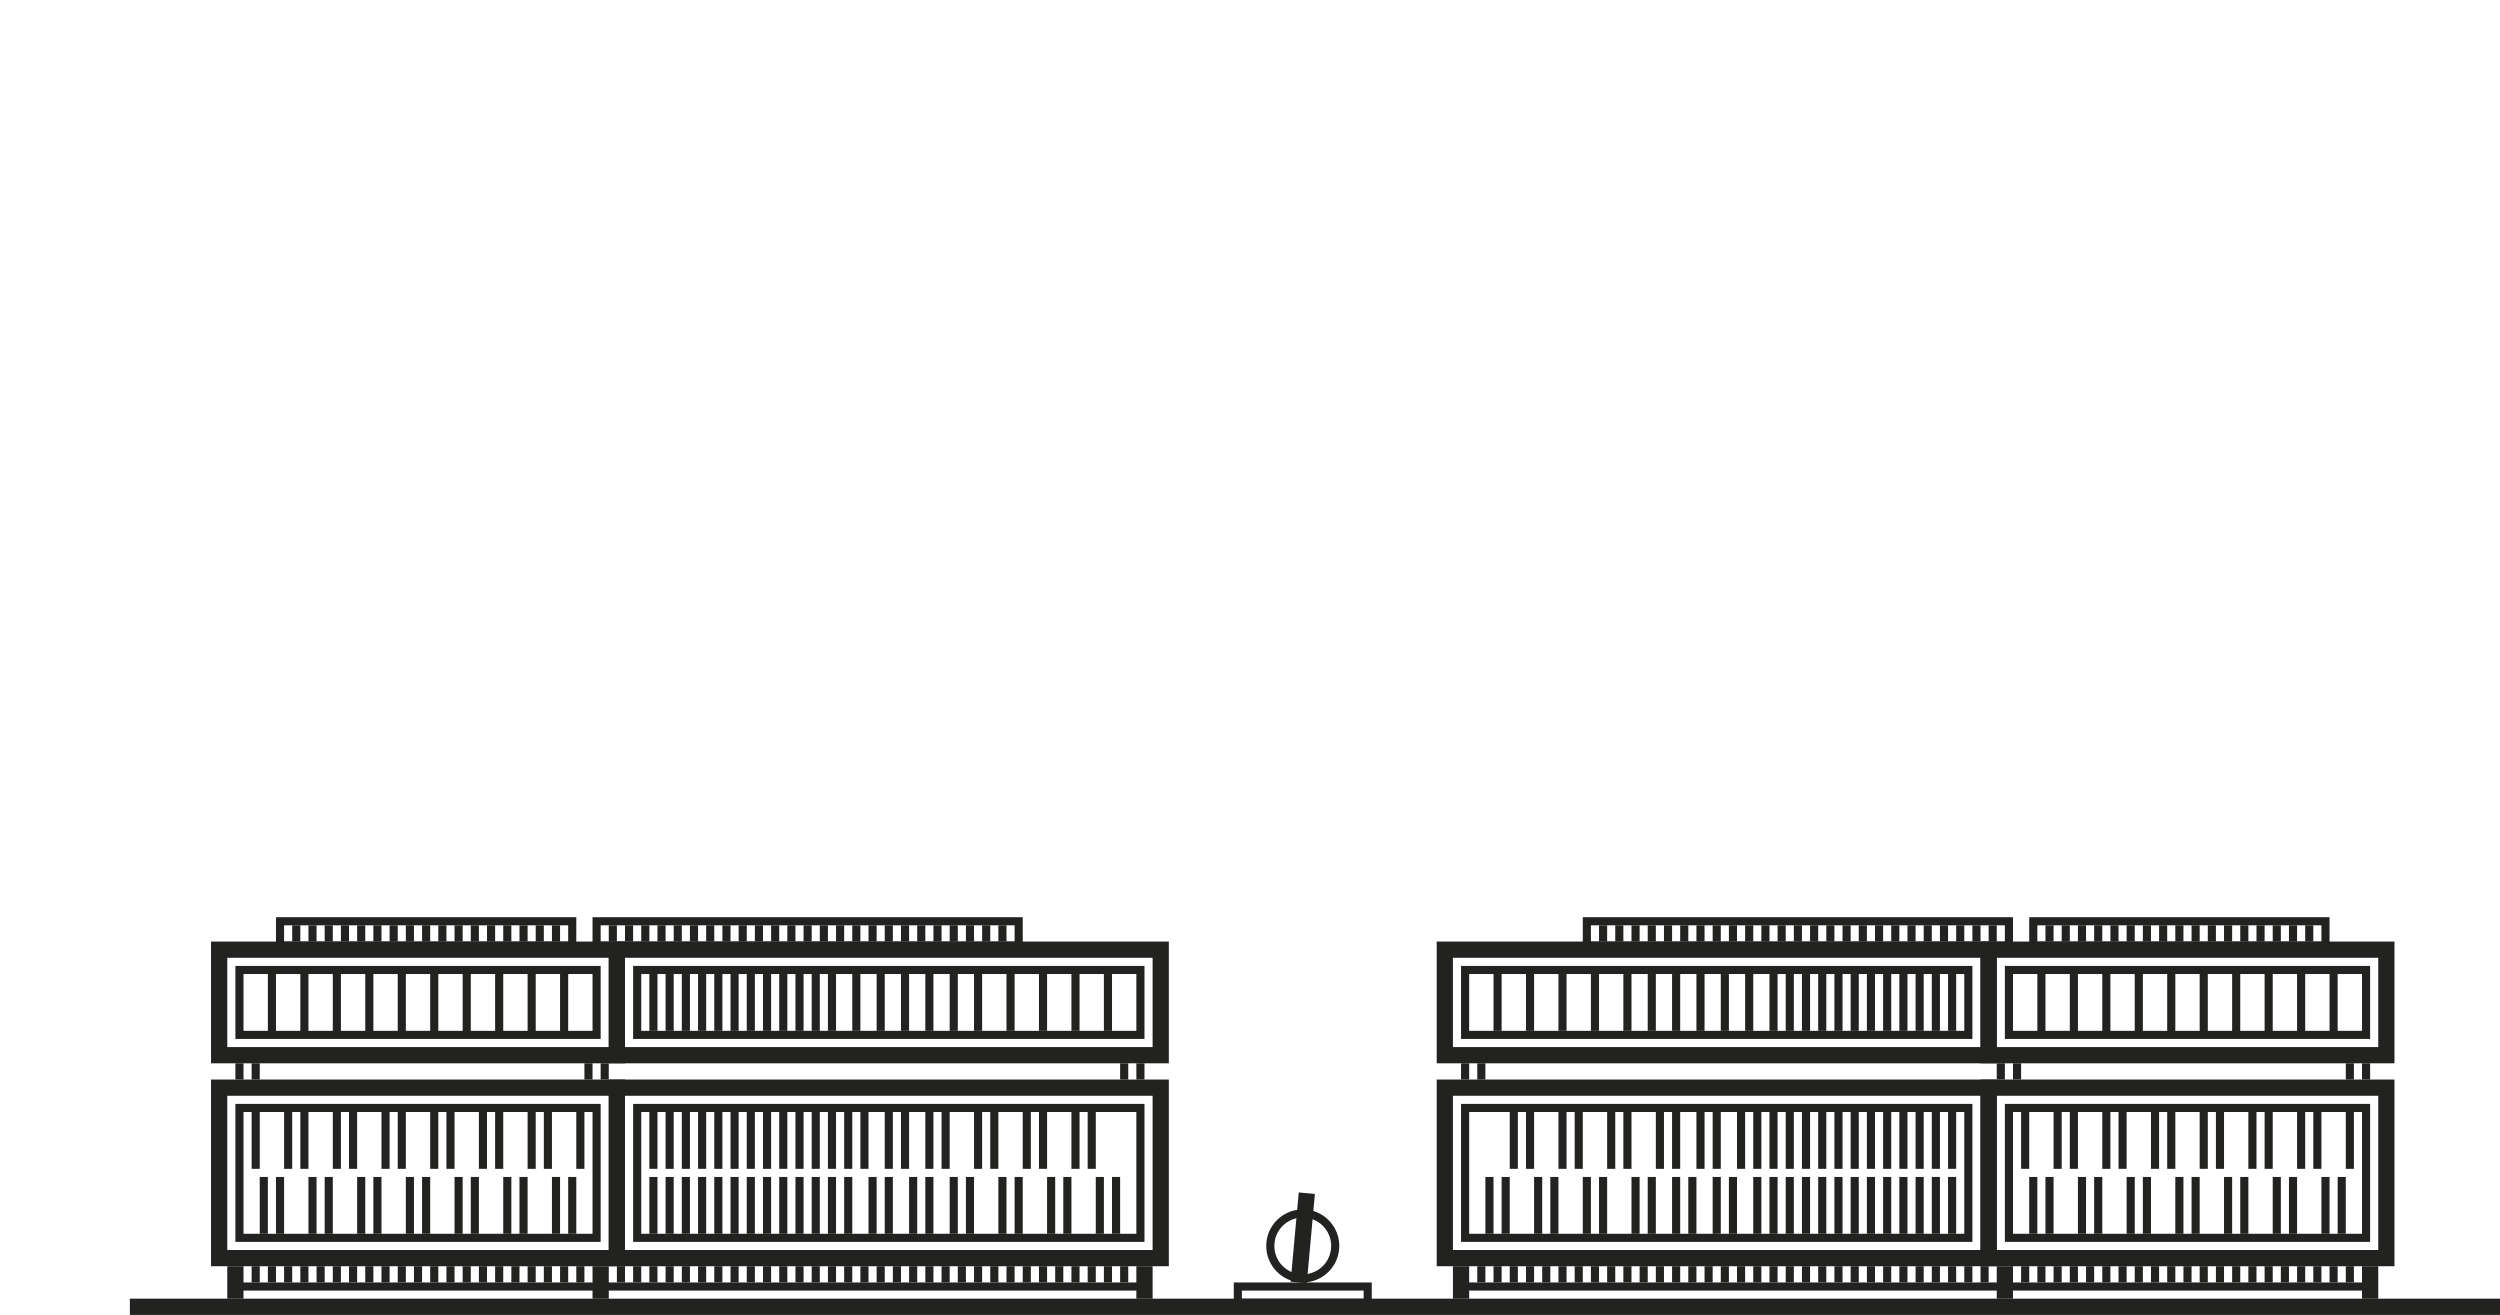 <?xml version="1.0" encoding="utf-8"?>
<!-- Generator: Adobe Illustrator 19.2.1, SVG Export Plug-In . SVG Version: 6.00 Build 0)  -->
<svg version="1.1" id="Слой_1" xmlns="http://www.w3.org/2000/svg" xmlns:xlink="http://www.w3.org/1999/xlink" x="0px" y="0px"
	 viewBox="0 0 308 162" style="enable-background:new 0 0 308 162;" xml:space="preserve">
<style type="text/css">
	.st0{fill:none;stroke:#222221;stroke-width:2;stroke-miterlimit:10;}
	.st1{fill:none;stroke:#222221;stroke-miterlimit:10;}
</style>
<g>
	<line class="st0" x1="16" y1="161" x2="308" y2="161"/>
	<rect x="27" y="134" class="st0" width="49" height="21"/>
	<rect x="76" y="134" class="st0" width="67" height="21"/>
	<rect x="27" y="117" class="st0" width="49" height="13"/>
	<rect x="76" y="117" class="st0" width="67" height="13"/>
	<rect x="29.5" y="136.5" class="st1" width="44" height="16"/>
	<rect x="78.5" y="136.5" class="st1" width="62" height="16"/>
	<rect x="29.5" y="119.5" class="st1" width="44" height="8"/>
	<rect x="34.5" y="113.5" class="st1" width="36" height="3"/>
	<line class="st1" x1="33.5" y1="119.5" x2="33.5" y2="127.5"/>
	<line class="st1" x1="37.5" y1="119.5" x2="37.5" y2="127.5"/>
	<line class="st1" x1="41.5" y1="119.5" x2="41.5" y2="127.5"/>
	<line class="st1" x1="45.5" y1="119.5" x2="45.5" y2="127.5"/>
	<line class="st1" x1="49.5" y1="119.5" x2="49.5" y2="127.5"/>
	<line class="st1" x1="53.5" y1="119.5" x2="53.5" y2="127.5"/>
	<line class="st1" x1="57.5" y1="119.5" x2="57.5" y2="127.5"/>
	<line class="st1" x1="61.5" y1="119.5" x2="61.5" y2="127.5"/>
	<line class="st1" x1="65.5" y1="119.5" x2="65.5" y2="127.5"/>
	<line class="st1" x1="69.5" y1="119.5" x2="69.5" y2="127.5"/>
	<rect x="78.5" y="119.5" class="st1" width="62" height="8"/>
	<line class="st1" x1="105.5" y1="120" x2="105.5" y2="127"/>
	<line class="st1" x1="102.5" y1="120" x2="102.5" y2="127"/>
	<line class="st1" x1="98.5" y1="120" x2="98.5" y2="127"/>
	<line class="st1" x1="100.5" y1="120" x2="100.5" y2="127"/>
	<line class="st1" x1="92.5" y1="120" x2="92.5" y2="127"/>
	<line class="st1" x1="94.5" y1="120" x2="94.5" y2="127"/>
	<line class="st1" x1="96.5" y1="120" x2="96.5" y2="127"/>
	<line class="st1" x1="90.5" y1="120" x2="90.5" y2="127"/>
	<line class="st1" x1="88.5" y1="120" x2="88.5" y2="127"/>
	<line class="st1" x1="86.5" y1="120" x2="86.5" y2="127"/>
	<line class="st1" x1="84.5" y1="120" x2="84.5" y2="127"/>
	<line class="st1" x1="82.5" y1="120" x2="82.5" y2="127"/>
	<line class="st1" x1="80.5" y1="120" x2="80.5" y2="127"/>
	<line class="st1" x1="108.5" y1="120" x2="108.5" y2="127"/>
	<line class="st1" x1="111.5" y1="120" x2="111.5" y2="127"/>
	<line class="st1" x1="114.5" y1="120" x2="114.5" y2="127"/>
	<line class="st1" x1="117.5" y1="120" x2="117.5" y2="127"/>
	<line class="st1" x1="120.5" y1="120" x2="120.5" y2="127"/>
	<line class="st1" x1="124.5" y1="120" x2="124.5" y2="127"/>
	<line class="st1" x1="128.5" y1="120" x2="128.5" y2="127"/>
	<line class="st1" x1="132.5" y1="120" x2="132.5" y2="127"/>
	<line class="st1" x1="136.5" y1="120" x2="136.5" y2="127"/>
	<line class="st1" x1="35.5" y1="137" x2="35.5" y2="144"/>
	<line class="st1" x1="37.5" y1="137" x2="37.5" y2="144"/>
	<line class="st1" x1="41.5" y1="137" x2="41.5" y2="144"/>
	<line class="st1" x1="43.5" y1="137" x2="43.5" y2="144"/>
	<line class="st1" x1="47.5" y1="137" x2="47.5" y2="144"/>
	<line class="st1" x1="49.5" y1="137" x2="49.5" y2="144"/>
	<line class="st1" x1="53.5" y1="137" x2="53.5" y2="144"/>
	<line class="st1" x1="55.5" y1="137" x2="55.5" y2="144"/>
	<line class="st1" x1="59.5" y1="137" x2="59.5" y2="144"/>
	<line class="st1" x1="61.5" y1="137" x2="61.5" y2="144"/>
	<line class="st1" x1="65.5" y1="137" x2="65.5" y2="144"/>
	<line class="st1" x1="67.5" y1="137" x2="67.5" y2="144"/>
	<line class="st1" x1="71.5" y1="137" x2="71.5" y2="144"/>
	<line class="st1" x1="31.5" y1="137" x2="31.5" y2="144"/>
	<line class="st1" x1="32.5" y1="145" x2="32.5" y2="152"/>
	<line class="st1" x1="34.5" y1="145" x2="34.5" y2="152"/>
	<line class="st1" x1="38.5" y1="145" x2="38.5" y2="152"/>
	<line class="st1" x1="40.5" y1="145" x2="40.5" y2="152"/>
	<line class="st1" x1="44.5" y1="145" x2="44.5" y2="152"/>
	<line class="st1" x1="46.5" y1="145" x2="46.5" y2="152"/>
	<line class="st1" x1="50.5" y1="145" x2="50.5" y2="152"/>
	<line class="st1" x1="52.5" y1="145" x2="52.5" y2="152"/>
	<line class="st1" x1="56.5" y1="145" x2="56.5" y2="152"/>
	<line class="st1" x1="58.5" y1="145" x2="58.5" y2="152"/>
	<line class="st1" x1="62.5" y1="145" x2="62.5" y2="152"/>
	<line class="st1" x1="64.5" y1="145" x2="64.5" y2="152"/>
	<line class="st1" x1="68.5" y1="145" x2="68.5" y2="152"/>
	<line class="st1" x1="70.5" y1="145" x2="70.5" y2="152"/>
	<line class="st1" x1="135.5" y1="145" x2="135.5" y2="152"/>
	<line class="st1" x1="137.5" y1="145" x2="137.5" y2="152"/>
	<line class="st1" x1="132.5" y1="137" x2="132.5" y2="144"/>
	<line class="st1" x1="134.5" y1="137" x2="134.5" y2="144"/>
	<line class="st1" x1="126.5" y1="137" x2="126.5" y2="144"/>
	<line class="st1" x1="128.5" y1="137" x2="128.5" y2="144"/>
	<line class="st1" x1="120.5" y1="137" x2="120.5" y2="144"/>
	<line class="st1" x1="122.5" y1="137" x2="122.5" y2="144"/>
	<line class="st1" x1="114.5" y1="137" x2="114.5" y2="144"/>
	<line class="st1" x1="116.5" y1="137" x2="116.5" y2="144"/>
	<line class="st1" x1="109.5" y1="137" x2="109.5" y2="144"/>
	<line class="st1" x1="111.5" y1="137" x2="111.5" y2="144"/>
	<line class="st1" x1="104.5" y1="137" x2="104.5" y2="144"/>
	<line class="st1" x1="100.5" y1="137" x2="100.5" y2="144"/>
	<line class="st1" x1="102.5" y1="137" x2="102.5" y2="144"/>
	<line class="st1" x1="98.5" y1="137" x2="98.5" y2="144"/>
	<line class="st1" x1="96.5" y1="137" x2="96.5" y2="144"/>
	<line class="st1" x1="94.5" y1="137" x2="94.5" y2="144"/>
	<line class="st1" x1="92.5" y1="137" x2="92.5" y2="144"/>
	<line class="st1" x1="90.5" y1="137" x2="90.5" y2="144"/>
	<line class="st1" x1="88.5" y1="137" x2="88.5" y2="144"/>
	<line class="st1" x1="86.5" y1="137" x2="86.5" y2="144"/>
	<line class="st1" x1="84.5" y1="137" x2="84.5" y2="144"/>
	<line class="st1" x1="82.5" y1="137" x2="82.5" y2="144"/>
	<line class="st1" x1="80.5" y1="137" x2="80.5" y2="144"/>
	<line class="st1" x1="106.5" y1="137" x2="106.5" y2="144"/>
	<line class="st1" x1="129.5" y1="145" x2="129.5" y2="152"/>
	<line class="st1" x1="131.5" y1="145" x2="131.5" y2="152"/>
	<line class="st1" x1="123.5" y1="145" x2="123.5" y2="152"/>
	<line class="st1" x1="125.5" y1="145" x2="125.5" y2="152"/>
	<line class="st1" x1="117.5" y1="145" x2="117.5" y2="152"/>
	<line class="st1" x1="119.5" y1="145" x2="119.5" y2="152"/>
	<line class="st1" x1="112.5" y1="145" x2="112.5" y2="152"/>
	<line class="st1" x1="114.5" y1="145" x2="114.5" y2="152"/>
	<line class="st1" x1="107.5" y1="145" x2="107.5" y2="152"/>
	<line class="st1" x1="109.5" y1="145" x2="109.5" y2="152"/>
	<line class="st1" x1="102.5" y1="145" x2="102.5" y2="152"/>
	<line class="st1" x1="100.5" y1="145" x2="100.5" y2="152"/>
	<line class="st1" x1="98.5" y1="145" x2="98.5" y2="152"/>
	<line class="st1" x1="96.5" y1="145" x2="96.5" y2="152"/>
	<line class="st1" x1="94.5" y1="145" x2="94.5" y2="152"/>
	<line class="st1" x1="92.5" y1="145" x2="92.5" y2="152"/>
	<line class="st1" x1="90.5" y1="145" x2="90.5" y2="152"/>
	<line class="st1" x1="88.5" y1="145" x2="88.5" y2="152"/>
	<line class="st1" x1="86.5" y1="145" x2="86.5" y2="152"/>
	<line class="st1" x1="84.5" y1="145" x2="84.5" y2="152"/>
	<line class="st1" x1="82.5" y1="145" x2="82.5" y2="152"/>
	<line class="st1" x1="80.5" y1="145" x2="80.5" y2="152"/>
	<line class="st1" x1="104.5" y1="145" x2="104.5" y2="152"/>
	<line class="st1" x1="36.5" y1="114" x2="36.5" y2="116"/>
	<line class="st1" x1="38.5" y1="114" x2="38.5" y2="116"/>
	<line class="st1" x1="40.5" y1="114" x2="40.5" y2="116"/>
	<line class="st1" x1="42.5" y1="114" x2="42.5" y2="116"/>
	<line class="st1" x1="44.5" y1="114" x2="44.5" y2="116"/>
	<line class="st1" x1="46.5" y1="114" x2="46.5" y2="116"/>
	<line class="st1" x1="48.5" y1="114" x2="48.5" y2="116"/>
	<line class="st1" x1="50.5" y1="114" x2="50.5" y2="116"/>
	<line class="st1" x1="52.5" y1="114" x2="52.5" y2="116"/>
	<line class="st1" x1="54.5" y1="114" x2="54.5" y2="116"/>
	<line class="st1" x1="56.5" y1="114" x2="56.5" y2="116"/>
	<line class="st1" x1="58.5" y1="114" x2="58.5" y2="116"/>
	<line class="st1" x1="60.5" y1="114" x2="60.5" y2="116"/>
	<line class="st1" x1="62.5" y1="114" x2="62.5" y2="116"/>
	<line class="st1" x1="64.5" y1="114" x2="64.5" y2="116"/>
	<line class="st1" x1="66.5" y1="114" x2="66.5" y2="116"/>
	<line class="st1" x1="68.5" y1="114" x2="68.5" y2="116"/>
	<line class="st1" x1="75.5" y1="114" x2="75.5" y2="116"/>
	<line class="st1" x1="77.5" y1="114" x2="77.5" y2="116"/>
	<line class="st1" x1="79.5" y1="114" x2="79.5" y2="116"/>
	<line class="st1" x1="81.5" y1="114" x2="81.5" y2="116"/>
	<line class="st1" x1="83.5" y1="114" x2="83.5" y2="116"/>
	<line class="st1" x1="85.5" y1="114" x2="85.5" y2="116"/>
	<line class="st1" x1="87.5" y1="114" x2="87.5" y2="116"/>
	<line class="st1" x1="89.5" y1="114" x2="89.5" y2="116"/>
	<line class="st1" x1="91.5" y1="114" x2="91.5" y2="116"/>
	<line class="st1" x1="93.5" y1="114" x2="93.5" y2="116"/>
	<line class="st1" x1="95.5" y1="114" x2="95.5" y2="116"/>
	<line class="st1" x1="97.5" y1="114" x2="97.5" y2="116"/>
	<line class="st1" x1="99.5" y1="114" x2="99.5" y2="116"/>
	<line class="st1" x1="101.5" y1="114" x2="101.5" y2="116"/>
	<line class="st1" x1="103.5" y1="114" x2="103.5" y2="116"/>
	<line class="st1" x1="105.5" y1="114" x2="105.5" y2="116"/>
	<line class="st1" x1="107.5" y1="114" x2="107.5" y2="116"/>
	<line class="st1" x1="109.5" y1="114" x2="109.5" y2="116"/>
	<line class="st1" x1="111.5" y1="114" x2="111.5" y2="116"/>
	<line class="st1" x1="113.5" y1="114" x2="113.5" y2="116"/>
	<line class="st1" x1="115.5" y1="114" x2="115.5" y2="116"/>
	<line class="st1" x1="29.5" y1="131" x2="29.5" y2="133"/>
	<line class="st1" x1="31.5" y1="131" x2="31.5" y2="133"/>
	<line class="st1" x1="72.5" y1="131" x2="72.5" y2="133"/>
	<line class="st1" x1="74.5" y1="131" x2="74.5" y2="133"/>
	<line class="st1" x1="140.5" y1="131" x2="140.5" y2="133"/>
	<line class="st1" x1="138.5" y1="131" x2="138.5" y2="133"/>
	<line class="st1" x1="180.5" y1="131" x2="180.5" y2="133"/>
	<line class="st1" x1="182.5" y1="131" x2="182.5" y2="133"/>
	<line class="st1" x1="246.5" y1="131" x2="246.5" y2="133"/>
	<line class="st1" x1="248.5" y1="131" x2="248.5" y2="133"/>
	<line class="st1" x1="291.5" y1="131" x2="291.5" y2="133"/>
	<line class="st1" x1="289.5" y1="131" x2="289.5" y2="133"/>
	<line class="st1" x1="117.5" y1="114" x2="117.5" y2="116"/>
	<line class="st1" x1="119.5" y1="114" x2="119.5" y2="116"/>
	<line class="st1" x1="121.5" y1="114" x2="121.5" y2="116"/>
	<line class="st1" x1="123.5" y1="114" x2="123.5" y2="116"/>
	<rect x="73.5" y="113.5" class="st1" width="52" height="3"/>
	<line class="st0" x1="29" y1="156" x2="29" y2="160"/>
	<line class="st0" x1="74" y1="156" x2="74" y2="160"/>
	<line class="st0" x1="141" y1="156" x2="141" y2="160"/>
	<line class="st1" x1="29.5" y1="158.5" x2="140.5" y2="158.5"/>
	<line class="st1" x1="31.5" y1="156" x2="31.5" y2="158"/>
	<line class="st1" x1="33.5" y1="156" x2="33.5" y2="158"/>
	<line class="st1" x1="35.5" y1="156" x2="35.5" y2="158"/>
	<line class="st1" x1="37.5" y1="156" x2="37.5" y2="158"/>
	<line class="st1" x1="39.5" y1="156" x2="39.5" y2="158"/>
	<line class="st1" x1="41.5" y1="156" x2="41.5" y2="158"/>
	<line class="st1" x1="43.5" y1="156" x2="43.5" y2="158"/>
	<line class="st1" x1="45.5" y1="156" x2="45.5" y2="158"/>
	<line class="st1" x1="47.5" y1="156" x2="47.5" y2="158"/>
	<line class="st1" x1="49.5" y1="156" x2="49.5" y2="158"/>
	<line class="st1" x1="51.5" y1="156" x2="51.5" y2="158"/>
	<line class="st1" x1="53.5" y1="156" x2="53.5" y2="158"/>
	<line class="st1" x1="55.5" y1="156" x2="55.5" y2="158"/>
	<line class="st1" x1="57.5" y1="156" x2="57.5" y2="158"/>
	<line class="st1" x1="59.5" y1="156" x2="59.5" y2="158"/>
	<line class="st1" x1="61.5" y1="156" x2="61.5" y2="158"/>
	<line class="st1" x1="63.5" y1="156" x2="63.5" y2="158"/>
	<line class="st1" x1="65.5" y1="156" x2="65.5" y2="158"/>
	<line class="st1" x1="67.5" y1="156" x2="67.5" y2="158"/>
	<line class="st1" x1="69.5" y1="156" x2="69.5" y2="158"/>
	<line class="st1" x1="71.5" y1="156" x2="71.5" y2="158"/>
	<line class="st1" x1="76.5" y1="156" x2="76.5" y2="158"/>
	<line class="st1" x1="78.5" y1="156" x2="78.5" y2="158"/>
	<line class="st1" x1="80.5" y1="156" x2="80.5" y2="158"/>
	<line class="st1" x1="82.5" y1="156" x2="82.5" y2="158"/>
	<line class="st1" x1="84.5" y1="156" x2="84.5" y2="158"/>
	<line class="st1" x1="86.5" y1="156" x2="86.5" y2="158"/>
	<line class="st1" x1="88.5" y1="156" x2="88.5" y2="158"/>
	<line class="st1" x1="90.5" y1="156" x2="90.5" y2="158"/>
	<line class="st1" x1="92.5" y1="156" x2="92.5" y2="158"/>
	<line class="st1" x1="94.5" y1="156" x2="94.5" y2="158"/>
	<line class="st1" x1="96.5" y1="156" x2="96.5" y2="158"/>
	<line class="st1" x1="98.5" y1="156" x2="98.5" y2="158"/>
	<line class="st1" x1="100.5" y1="156" x2="100.5" y2="158"/>
	<line class="st1" x1="102.5" y1="156" x2="102.5" y2="158"/>
	<line class="st1" x1="104.5" y1="156" x2="104.5" y2="158"/>
	<line class="st1" x1="106.5" y1="156" x2="106.5" y2="158"/>
	<line class="st1" x1="108.5" y1="156" x2="108.5" y2="158"/>
	<line class="st1" x1="110.5" y1="156" x2="110.5" y2="158"/>
	<line class="st1" x1="112.5" y1="156" x2="112.5" y2="158"/>
	<line class="st1" x1="114.5" y1="156" x2="114.5" y2="158"/>
	<line class="st1" x1="116.5" y1="156" x2="116.5" y2="158"/>
	<line class="st1" x1="118.5" y1="156" x2="118.5" y2="158"/>
	<line class="st1" x1="120.5" y1="156" x2="120.5" y2="158"/>
	<line class="st1" x1="122.5" y1="156" x2="122.5" y2="158"/>
	<line class="st1" x1="124.5" y1="156" x2="124.5" y2="158"/>
	<line class="st1" x1="126.5" y1="156" x2="126.5" y2="158"/>
	<line class="st1" x1="128.5" y1="156" x2="128.5" y2="158"/>
	<line class="st1" x1="130.5" y1="156" x2="130.5" y2="158"/>
	<line class="st1" x1="132.5" y1="156" x2="132.5" y2="158"/>
	<line class="st1" x1="134.5" y1="156" x2="134.5" y2="158"/>
	<line class="st1" x1="136.5" y1="156" x2="136.5" y2="158"/>
	<line class="st1" x1="138.5" y1="156" x2="138.5" y2="158"/>
	<rect x="245" y="134" class="st0" width="49" height="21"/>
	<rect x="178" y="134" class="st0" width="67" height="21"/>
	<rect x="245" y="117" class="st0" width="49" height="13"/>
	<rect x="178" y="117" class="st0" width="67" height="13"/>
	<rect x="247.5" y="136.5" class="st1" width="44" height="16"/>
	<rect x="180.5" y="136.5" class="st1" width="62" height="16"/>
	<rect x="247.5" y="119.5" class="st1" width="44" height="8"/>
	<rect x="250.5" y="113.5" class="st1" width="36" height="3"/>
	<line class="st1" x1="287.5" y1="119.5" x2="287.5" y2="127.5"/>
	<line class="st1" x1="283.5" y1="119.5" x2="283.5" y2="127.5"/>
	<line class="st1" x1="279.5" y1="119.5" x2="279.5" y2="127.5"/>
	<line class="st1" x1="275.5" y1="119.5" x2="275.5" y2="127.5"/>
	<line class="st1" x1="271.5" y1="119.5" x2="271.5" y2="127.5"/>
	<line class="st1" x1="267.5" y1="119.5" x2="267.5" y2="127.5"/>
	<line class="st1" x1="263.5" y1="119.5" x2="263.5" y2="127.5"/>
	<line class="st1" x1="259.5" y1="119.5" x2="259.5" y2="127.5"/>
	<line class="st1" x1="255.5" y1="119.5" x2="255.5" y2="127.5"/>
	<line class="st1" x1="251.5" y1="119.5" x2="251.5" y2="127.5"/>
	<rect x="180.5" y="119.5" class="st1" width="62" height="8"/>
	<line class="st1" x1="215.5" y1="120" x2="215.5" y2="127"/>
	<line class="st1" x1="218.5" y1="120" x2="218.5" y2="127"/>
	<line class="st1" x1="222.5" y1="120" x2="222.5" y2="127"/>
	<line class="st1" x1="220.5" y1="120" x2="220.5" y2="127"/>
	<line class="st1" x1="228.5" y1="120" x2="228.5" y2="127"/>
	<line class="st1" x1="226.5" y1="120" x2="226.5" y2="127"/>
	<line class="st1" x1="224.5" y1="120" x2="224.5" y2="127"/>
	<line class="st1" x1="230.5" y1="120" x2="230.5" y2="127"/>
	<line class="st1" x1="232.5" y1="120" x2="232.5" y2="127"/>
	<line class="st1" x1="234.5" y1="120" x2="234.5" y2="127"/>
	<line class="st1" x1="236.5" y1="120" x2="236.5" y2="127"/>
	<line class="st1" x1="238.5" y1="120" x2="238.5" y2="127"/>
	<line class="st1" x1="240.5" y1="120" x2="240.5" y2="127"/>
	<line class="st1" x1="212.5" y1="120" x2="212.5" y2="127"/>
	<line class="st1" x1="209.5" y1="120" x2="209.5" y2="127"/>
	<line class="st1" x1="206.5" y1="120" x2="206.5" y2="127"/>
	<line class="st1" x1="203.5" y1="120" x2="203.5" y2="127"/>
	<line class="st1" x1="200.5" y1="120" x2="200.5" y2="127"/>
	<line class="st1" x1="196.5" y1="120" x2="196.5" y2="127"/>
	<line class="st1" x1="192.5" y1="120" x2="192.5" y2="127"/>
	<line class="st1" x1="188.5" y1="120" x2="188.5" y2="127"/>
	<line class="st1" x1="184.5" y1="120" x2="184.5" y2="127"/>
	<line class="st1" x1="285.5" y1="137" x2="285.5" y2="144"/>
	<line class="st1" x1="283.5" y1="137" x2="283.5" y2="144"/>
	<line class="st1" x1="279.5" y1="137" x2="279.5" y2="144"/>
	<line class="st1" x1="277.5" y1="137" x2="277.5" y2="144"/>
	<line class="st1" x1="273.5" y1="137" x2="273.5" y2="144"/>
	<line class="st1" x1="271.5" y1="137" x2="271.5" y2="144"/>
	<line class="st1" x1="267.5" y1="137" x2="267.5" y2="144"/>
	<line class="st1" x1="265.5" y1="137" x2="265.5" y2="144"/>
	<line class="st1" x1="261.5" y1="137" x2="261.5" y2="144"/>
	<line class="st1" x1="259.5" y1="137" x2="259.5" y2="144"/>
	<line class="st1" x1="255.5" y1="137" x2="255.5" y2="144"/>
	<line class="st1" x1="253.5" y1="137" x2="253.5" y2="144"/>
	<line class="st1" x1="249.5" y1="137" x2="249.5" y2="144"/>
	<line class="st1" x1="289.5" y1="137" x2="289.5" y2="144"/>
	<line class="st1" x1="288.5" y1="145" x2="288.5" y2="152"/>
	<line class="st1" x1="286.5" y1="145" x2="286.5" y2="152"/>
	<line class="st1" x1="282.5" y1="145" x2="282.5" y2="152"/>
	<line class="st1" x1="280.5" y1="145" x2="280.5" y2="152"/>
	<line class="st1" x1="276.5" y1="145" x2="276.5" y2="152"/>
	<line class="st1" x1="274.5" y1="145" x2="274.5" y2="152"/>
	<line class="st1" x1="270.5" y1="145" x2="270.5" y2="152"/>
	<line class="st1" x1="268.5" y1="145" x2="268.5" y2="152"/>
	<line class="st1" x1="264.5" y1="145" x2="264.5" y2="152"/>
	<line class="st1" x1="262.5" y1="145" x2="262.5" y2="152"/>
	<line class="st1" x1="258.5" y1="145" x2="258.5" y2="152"/>
	<line class="st1" x1="256.5" y1="145" x2="256.5" y2="152"/>
	<line class="st1" x1="252.5" y1="145" x2="252.5" y2="152"/>
	<line class="st1" x1="250.5" y1="145" x2="250.5" y2="152"/>
	<line class="st1" x1="185.5" y1="145" x2="185.5" y2="152"/>
	<line class="st1" x1="183.5" y1="145" x2="183.5" y2="152"/>
	<line class="st1" x1="188.5" y1="137" x2="188.5" y2="144"/>
	<line class="st1" x1="186.5" y1="137" x2="186.5" y2="144"/>
	<line class="st1" x1="194.5" y1="137" x2="194.5" y2="144"/>
	<line class="st1" x1="192.5" y1="137" x2="192.5" y2="144"/>
	<line class="st1" x1="200.5" y1="137" x2="200.5" y2="144"/>
	<line class="st1" x1="198.5" y1="137" x2="198.5" y2="144"/>
	<line class="st1" x1="206.5" y1="137" x2="206.5" y2="144"/>
	<line class="st1" x1="204.5" y1="137" x2="204.5" y2="144"/>
	<line class="st1" x1="211.5" y1="137" x2="211.5" y2="144"/>
	<line class="st1" x1="209.5" y1="137" x2="209.5" y2="144"/>
	<line class="st1" x1="216.5" y1="137" x2="216.5" y2="144"/>
	<line class="st1" x1="220.5" y1="137" x2="220.5" y2="144"/>
	<line class="st1" x1="218.5" y1="137" x2="218.5" y2="144"/>
	<line class="st1" x1="222.5" y1="137" x2="222.5" y2="144"/>
	<line class="st1" x1="224.5" y1="137" x2="224.5" y2="144"/>
	<line class="st1" x1="226.5" y1="137" x2="226.5" y2="144"/>
	<line class="st1" x1="228.5" y1="137" x2="228.5" y2="144"/>
	<line class="st1" x1="230.5" y1="137" x2="230.5" y2="144"/>
	<line class="st1" x1="232.5" y1="137" x2="232.5" y2="144"/>
	<line class="st1" x1="234.5" y1="137" x2="234.5" y2="144"/>
	<line class="st1" x1="236.5" y1="137" x2="236.5" y2="144"/>
	<line class="st1" x1="238.5" y1="137" x2="238.5" y2="144"/>
	<line class="st1" x1="240.5" y1="137" x2="240.5" y2="144"/>
	<line class="st1" x1="214.5" y1="137" x2="214.5" y2="144"/>
	<line class="st1" x1="191.5" y1="145" x2="191.5" y2="152"/>
	<line class="st1" x1="189.5" y1="145" x2="189.5" y2="152"/>
	<line class="st1" x1="197.5" y1="145" x2="197.5" y2="152"/>
	<line class="st1" x1="195.5" y1="145" x2="195.5" y2="152"/>
	<line class="st1" x1="203.5" y1="145" x2="203.5" y2="152"/>
	<line class="st1" x1="201.5" y1="145" x2="201.5" y2="152"/>
	<line class="st1" x1="208.5" y1="145" x2="208.5" y2="152"/>
	<line class="st1" x1="206.5" y1="145" x2="206.5" y2="152"/>
	<line class="st1" x1="213.5" y1="145" x2="213.5" y2="152"/>
	<line class="st1" x1="211.5" y1="145" x2="211.5" y2="152"/>
	<line class="st1" x1="218.5" y1="145" x2="218.5" y2="152"/>
	<line class="st1" x1="220.5" y1="145" x2="220.5" y2="152"/>
	<line class="st1" x1="222.5" y1="145" x2="222.5" y2="152"/>
	<line class="st1" x1="224.5" y1="145" x2="224.5" y2="152"/>
	<line class="st1" x1="226.5" y1="145" x2="226.5" y2="152"/>
	<line class="st1" x1="228.5" y1="145" x2="228.5" y2="152"/>
	<line class="st1" x1="230.5" y1="145" x2="230.5" y2="152"/>
	<line class="st1" x1="232.5" y1="145" x2="232.5" y2="152"/>
	<line class="st1" x1="234.5" y1="145" x2="234.5" y2="152"/>
	<line class="st1" x1="236.5" y1="145" x2="236.5" y2="152"/>
	<line class="st1" x1="238.5" y1="145" x2="238.5" y2="152"/>
	<line class="st1" x1="240.5" y1="145" x2="240.5" y2="152"/>
	<line class="st1" x1="216.5" y1="145" x2="216.5" y2="152"/>
	<line class="st1" x1="284.5" y1="114" x2="284.5" y2="116"/>
	<line class="st1" x1="282.5" y1="114" x2="282.5" y2="116"/>
	<line class="st1" x1="280.5" y1="114" x2="280.5" y2="116"/>
	<line class="st1" x1="278.5" y1="114" x2="278.5" y2="116"/>
	<line class="st1" x1="276.5" y1="114" x2="276.5" y2="116"/>
	<line class="st1" x1="274.5" y1="114" x2="274.5" y2="116"/>
	<line class="st1" x1="272.5" y1="114" x2="272.5" y2="116"/>
	<line class="st1" x1="270.5" y1="114" x2="270.5" y2="116"/>
	<line class="st1" x1="268.5" y1="114" x2="268.5" y2="116"/>
	<line class="st1" x1="266.5" y1="114" x2="266.5" y2="116"/>
	<line class="st1" x1="264.5" y1="114" x2="264.5" y2="116"/>
	<line class="st1" x1="262.5" y1="114" x2="262.5" y2="116"/>
	<line class="st1" x1="260.5" y1="114" x2="260.5" y2="116"/>
	<line class="st1" x1="258.5" y1="114" x2="258.5" y2="116"/>
	<line class="st1" x1="256.5" y1="114" x2="256.5" y2="116"/>
	<line class="st1" x1="254.5" y1="114" x2="254.5" y2="116"/>
	<line class="st1" x1="252.5" y1="114" x2="252.5" y2="116"/>
	<line class="st1" x1="245.5" y1="114" x2="245.5" y2="116"/>
	<line class="st1" x1="243.5" y1="114" x2="243.5" y2="116"/>
	<line class="st1" x1="241.5" y1="114" x2="241.5" y2="116"/>
	<line class="st1" x1="239.5" y1="114" x2="239.5" y2="116"/>
	<line class="st1" x1="237.5" y1="114" x2="237.5" y2="116"/>
	<line class="st1" x1="235.5" y1="114" x2="235.5" y2="116"/>
	<line class="st1" x1="233.5" y1="114" x2="233.5" y2="116"/>
	<line class="st1" x1="231.5" y1="114" x2="231.5" y2="116"/>
	<line class="st1" x1="229.5" y1="114" x2="229.5" y2="116"/>
	<line class="st1" x1="227.5" y1="114" x2="227.5" y2="116"/>
	<line class="st1" x1="225.5" y1="114" x2="225.5" y2="116"/>
	<line class="st1" x1="223.5" y1="114" x2="223.5" y2="116"/>
	<line class="st1" x1="221.5" y1="114" x2="221.5" y2="116"/>
	<line class="st1" x1="219.5" y1="114" x2="219.5" y2="116"/>
	<line class="st1" x1="217.5" y1="114" x2="217.5" y2="116"/>
	<line class="st1" x1="215.5" y1="114" x2="215.5" y2="116"/>
	<line class="st1" x1="213.5" y1="114" x2="213.5" y2="116"/>
	<line class="st1" x1="211.5" y1="114" x2="211.5" y2="116"/>
	<line class="st1" x1="209.5" y1="114" x2="209.5" y2="116"/>
	<line class="st1" x1="207.5" y1="114" x2="207.5" y2="116"/>
	<line class="st1" x1="205.5" y1="114" x2="205.5" y2="116"/>
	<line class="st1" x1="203.5" y1="114" x2="203.5" y2="116"/>
	<line class="st1" x1="201.5" y1="114" x2="201.5" y2="116"/>
	<line class="st1" x1="199.5" y1="114" x2="199.5" y2="116"/>
	<line class="st1" x1="197.5" y1="114" x2="197.5" y2="116"/>
	<rect x="195.5" y="113.5" class="st1" width="52" height="3"/>
	<line class="st0" x1="292" y1="156" x2="292" y2="160"/>
	<line class="st0" x1="247" y1="156" x2="247" y2="160"/>
	<line class="st0" x1="180" y1="156" x2="180" y2="160"/>
	<line class="st1" x1="291.5" y1="158.5" x2="180.5" y2="158.5"/>
	<line class="st1" x1="289.5" y1="156" x2="289.5" y2="158"/>
	<line class="st1" x1="287.5" y1="156" x2="287.5" y2="158"/>
	<line class="st1" x1="285.5" y1="156" x2="285.5" y2="158"/>
	<line class="st1" x1="283.5" y1="156" x2="283.5" y2="158"/>
	<line class="st1" x1="281.5" y1="156" x2="281.5" y2="158"/>
	<line class="st1" x1="279.5" y1="156" x2="279.5" y2="158"/>
	<line class="st1" x1="277.5" y1="156" x2="277.5" y2="158"/>
	<line class="st1" x1="275.5" y1="156" x2="275.5" y2="158"/>
	<line class="st1" x1="273.5" y1="156" x2="273.5" y2="158"/>
	<line class="st1" x1="271.5" y1="156" x2="271.5" y2="158"/>
	<line class="st1" x1="269.5" y1="156" x2="269.5" y2="158"/>
	<line class="st1" x1="267.5" y1="156" x2="267.5" y2="158"/>
	<line class="st1" x1="265.5" y1="156" x2="265.5" y2="158"/>
	<line class="st1" x1="263.5" y1="156" x2="263.5" y2="158"/>
	<line class="st1" x1="261.5" y1="156" x2="261.5" y2="158"/>
	<line class="st1" x1="259.5" y1="156" x2="259.5" y2="158"/>
	<line class="st1" x1="257.5" y1="156" x2="257.5" y2="158"/>
	<line class="st1" x1="255.5" y1="156" x2="255.5" y2="158"/>
	<line class="st1" x1="253.5" y1="156" x2="253.5" y2="158"/>
	<line class="st1" x1="251.5" y1="156" x2="251.5" y2="158"/>
	<line class="st1" x1="249.5" y1="156" x2="249.5" y2="158"/>
	<line class="st1" x1="244.5" y1="156" x2="244.5" y2="158"/>
	<line class="st1" x1="242.5" y1="156" x2="242.5" y2="158"/>
	<line class="st1" x1="240.5" y1="156" x2="240.5" y2="158"/>
	<line class="st1" x1="238.5" y1="156" x2="238.5" y2="158"/>
	<line class="st1" x1="236.5" y1="156" x2="236.5" y2="158"/>
	<line class="st1" x1="234.5" y1="156" x2="234.5" y2="158"/>
	<line class="st1" x1="232.5" y1="156" x2="232.5" y2="158"/>
	<line class="st1" x1="230.5" y1="156" x2="230.5" y2="158"/>
	<line class="st1" x1="228.5" y1="156" x2="228.5" y2="158"/>
	<line class="st1" x1="226.5" y1="156" x2="226.5" y2="158"/>
	<line class="st1" x1="224.5" y1="156" x2="224.5" y2="158"/>
	<line class="st1" x1="222.5" y1="156" x2="222.5" y2="158"/>
	<line class="st1" x1="220.5" y1="156" x2="220.5" y2="158"/>
	<line class="st1" x1="218.5" y1="156" x2="218.5" y2="158"/>
	<line class="st1" x1="216.5" y1="156" x2="216.5" y2="158"/>
	<line class="st1" x1="214.5" y1="156" x2="214.5" y2="158"/>
	<line class="st1" x1="212.5" y1="156" x2="212.5" y2="158"/>
	<line class="st1" x1="210.5" y1="156" x2="210.5" y2="158"/>
	<line class="st1" x1="208.5" y1="156" x2="208.5" y2="158"/>
	<line class="st1" x1="206.5" y1="156" x2="206.5" y2="158"/>
	<line class="st1" x1="204.5" y1="156" x2="204.5" y2="158"/>
	<line class="st1" x1="202.5" y1="156" x2="202.5" y2="158"/>
	<line class="st1" x1="200.5" y1="156" x2="200.5" y2="158"/>
	<line class="st1" x1="198.5" y1="156" x2="198.5" y2="158"/>
	<line class="st1" x1="196.5" y1="156" x2="196.5" y2="158"/>
	<line class="st1" x1="194.5" y1="156" x2="194.5" y2="158"/>
	<line class="st1" x1="192.5" y1="156" x2="192.5" y2="158"/>
	<line class="st1" x1="190.5" y1="156" x2="190.5" y2="158"/>
	<line class="st1" x1="188.5" y1="156" x2="188.5" y2="158"/>
	<line class="st1" x1="186.5" y1="156" x2="186.5" y2="158"/>
	<line class="st1" x1="184.5" y1="156" x2="184.5" y2="158"/>
	<line class="st1" x1="182.5" y1="156" x2="182.5" y2="158"/>
	<rect x="152.5" y="158.5" class="st1" width="16" height="2"/>
	<circle class="st1" cx="160.5" cy="153.5" r="4"/>
	<line class="st0" x1="160" y1="158" x2="161" y2="147"/>
</g>
</svg>
